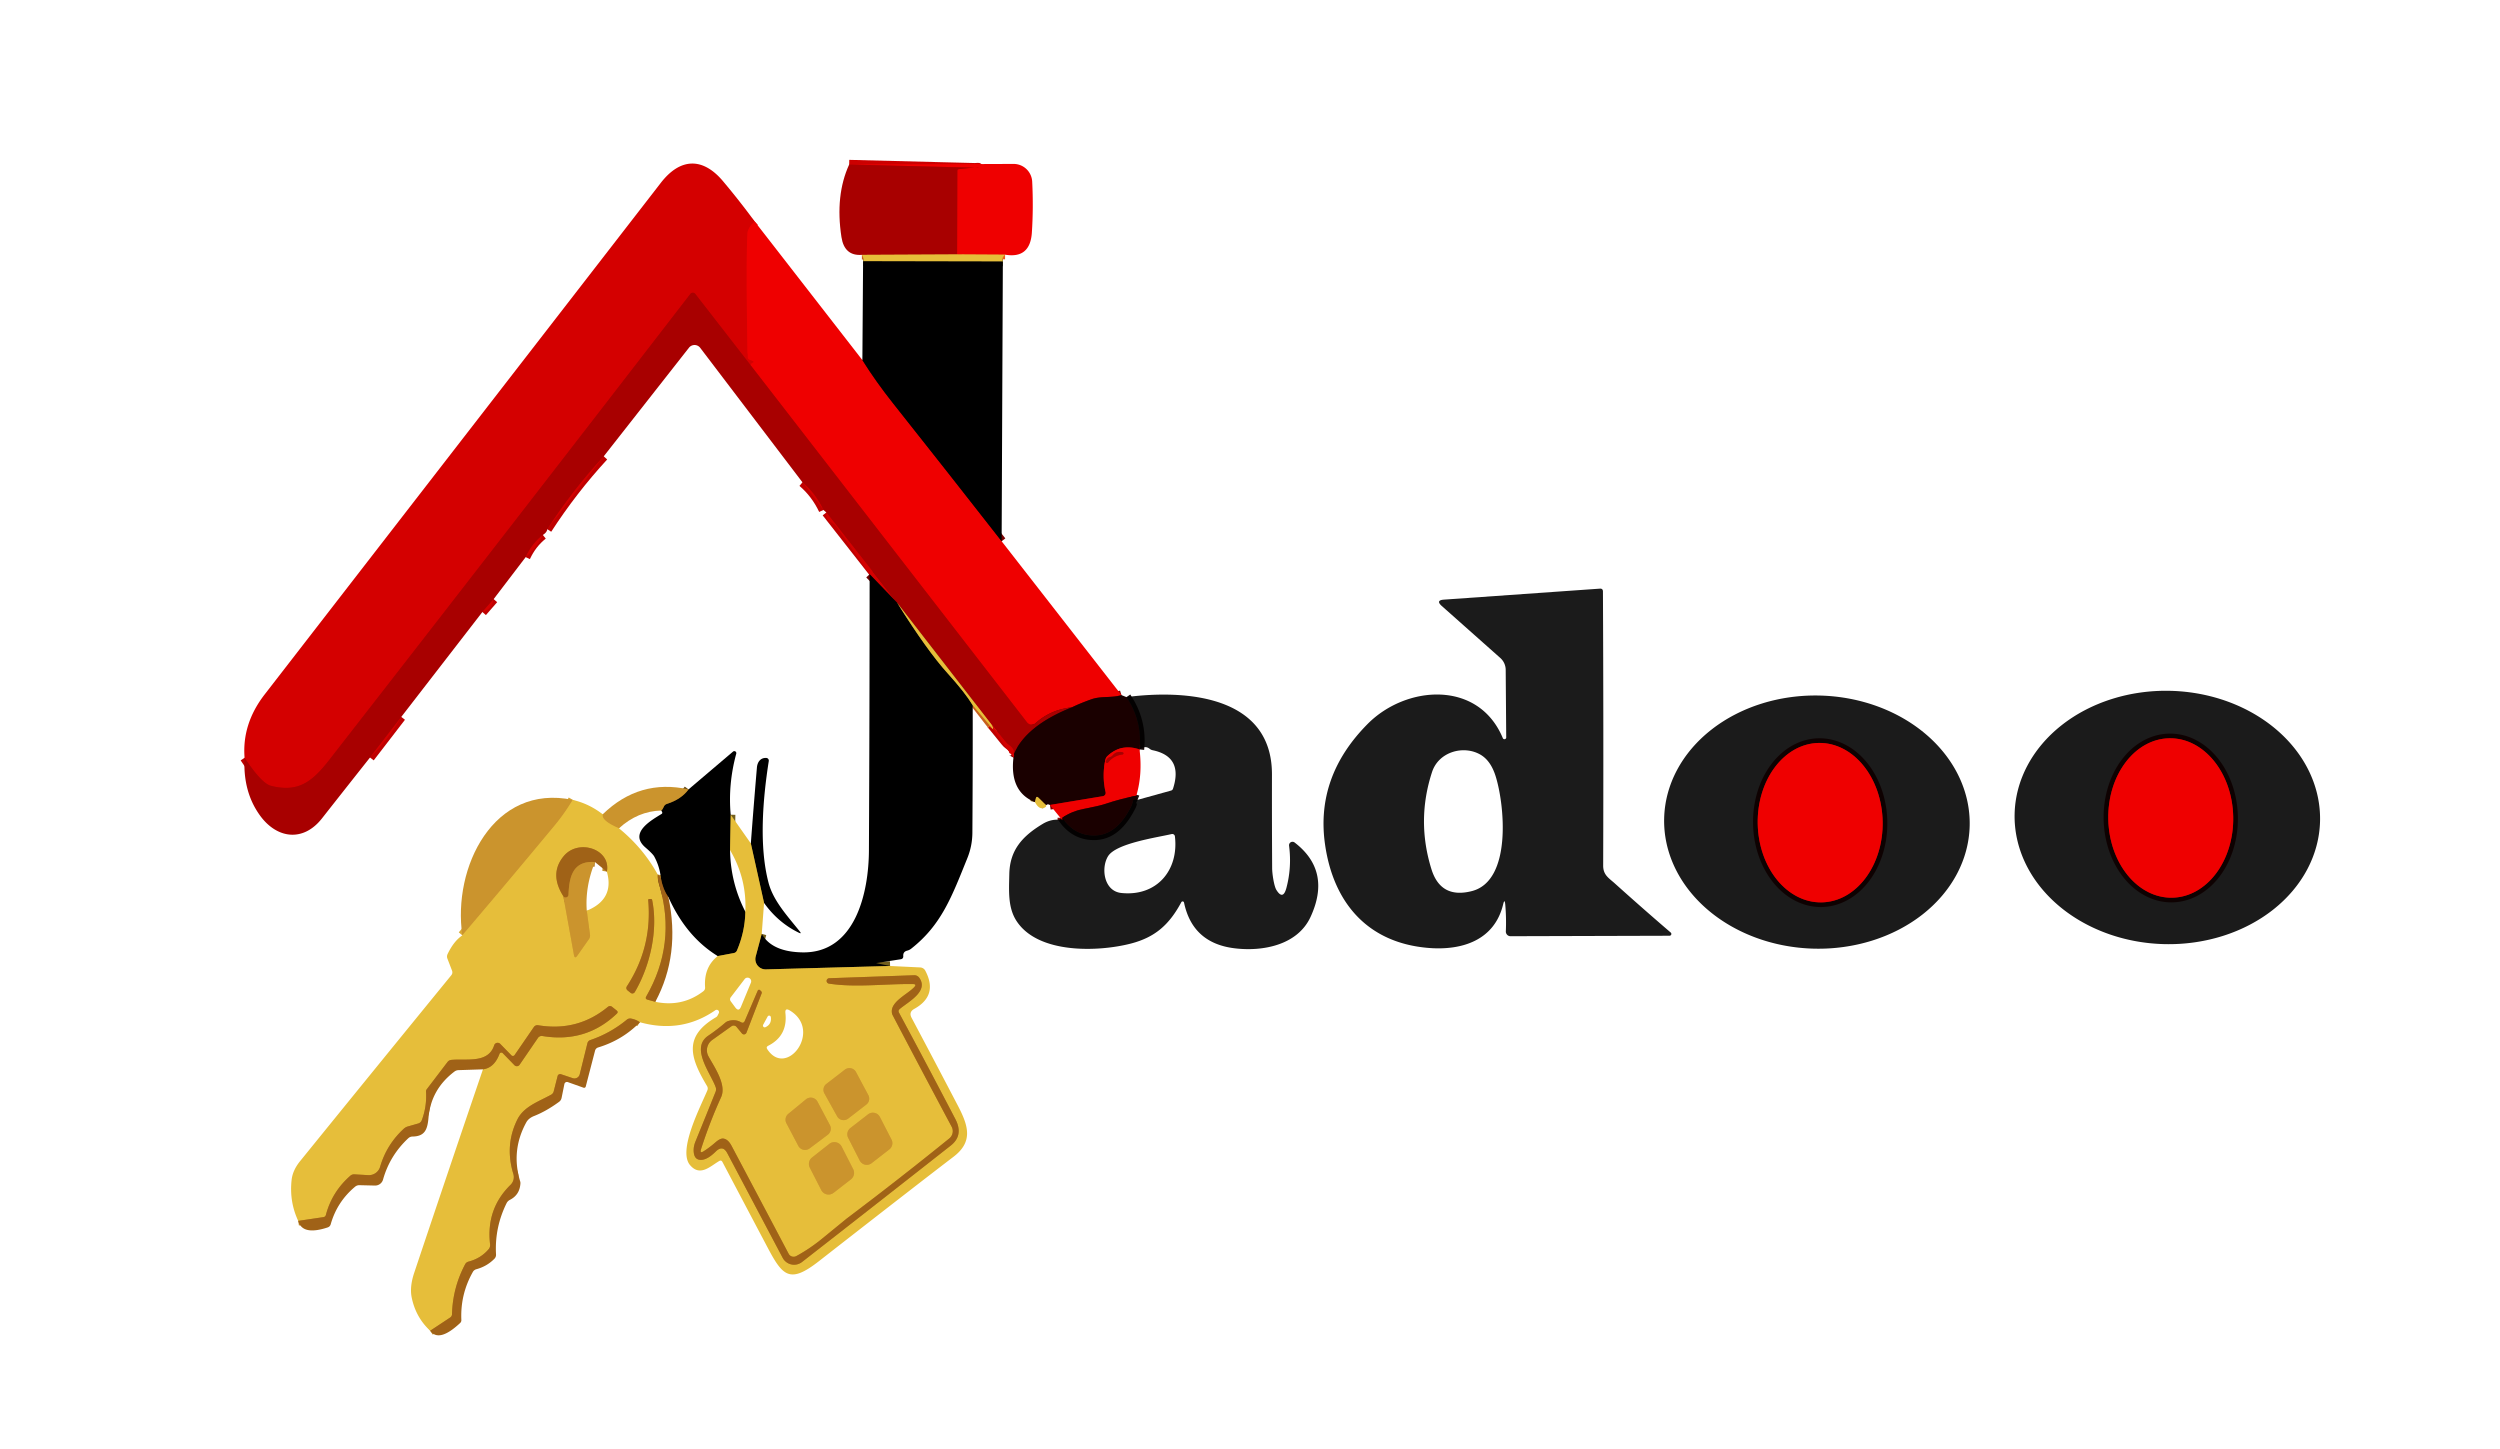 <?xml version="1.0" encoding="UTF-8" standalone="no"?>
<!DOCTYPE svg PUBLIC "-//W3C//DTD SVG 1.1//EN" "http://www.w3.org/Graphics/SVG/1.1/DTD/svg11.dtd">
<svg xmlns="http://www.w3.org/2000/svg" version="1.1" viewBox="0.00 0.00 535.00 310.00">
<g stroke-width="2.00" fill="none" stroke-linecap="butt">
<path stroke="#e20000" vector-effect="non-scaling-stroke" d="
  M 161.50 47.39
  Q 160.02 48.74 159.95 50.02
  Q 159.63 56.04 159.98 76.42
  Q 159.98 76.84 160.37 77.00
  L 161.16 77.32
  A 0.12 0.11 43.0 0 1 161.17 77.53
  Q 160.47 77.87 160.68 78.22"
/>
<path stroke="#be0000" vector-effect="non-scaling-stroke" d="
  M 160.68 78.22
  L 148.79 62.90
  A 0.67 0.66 44.8 0 0 147.74 62.90
  Q 109.19 112.89 70.54 162.53
  C 66.87 167.24 63.91 169.66 58.00 168.17
  Q 55.98 167.66 52.34 162.17"
/>
<path stroke="#780000" vector-effect="non-scaling-stroke" d="
  M 184.55 77.06
  Q 187.38 81.59 191.15 86.35
  Q 202.60 100.79 214.35 115.83"
/>
<path stroke="#850000" vector-effect="non-scaling-stroke" d="
  M 239.99 148.75
  C 237.87 149.41 235.68 148.90 233.58 149.64
  Q 231.16 150.50 229.40 151.36"
/>
<path stroke="#cc0000" vector-effect="non-scaling-stroke" d="
  M 229.40 151.36
  Q 224.82 151.86 221.63 154.75
  A 1.27 1.26 50.1 0 1 219.78 154.58
  L 160.68 78.22"
/>
<path stroke="#610000" vector-effect="non-scaling-stroke" d="
  M 229.40 151.36
  Q 219.58 155.28 216.96 161.38"
/>
<path stroke="#be0000" vector-effect="non-scaling-stroke" d="
  M 216.96 161.38
  Q 217.19 160.33 215.87 159.40
  Q 215.47 159.11 215.16 158.72
  L 212.13 154.99"
/>
<path stroke="#c75f1d" vector-effect="non-scaling-stroke" d="
  M 212.13 154.99
  L 192.00 129.01"
/>
<path stroke="#be0000" vector-effect="non-scaling-stroke" d="
  M 192.00 129.01
  L 176.84 109.67"
/>
<path stroke="#be0000" vector-effect="non-scaling-stroke" d="
  M 176.21 109.13
  Q 174.54 105.61 171.73 103.22"
/>
<path stroke="#be0000" vector-effect="non-scaling-stroke" d="
  M 129.20 97.65
  Q 122.54 104.88 117.12 113.25"
/>
<path stroke="#be0000" vector-effect="non-scaling-stroke" d="
  M 116.17 114.48
  Q 113.83 116.34 112.49 119.23"
/>
<path stroke="#be0000" vector-effect="non-scaling-stroke" d="
  M 105.64 128.21
  L 103.23 130.97"
/>
<path stroke="#be0000" vector-effect="non-scaling-stroke" d="
  M 85.87 153.42
  L 79.18 162.11"
/>
<path stroke="#0e0000" stroke-opacity="0.949" vector-effect="non-scaling-stroke" d="
  M 241.05 149.18
  Q 244.48 154.27 243.86 160.38"
/>
<path stroke="#850000" vector-effect="non-scaling-stroke" d="
  M 243.86 160.38
  Q 239.98 159.04 237.03 161.76
  Q 236.66 162.10 236.55 162.59
  Q 235.79 166.04 236.59 169.51
  A 0.71 0.71 0.0 0 1 236.02 170.38
  L 224.68 172.26"
/>
<path stroke="#805f1d" vector-effect="non-scaling-stroke" d="
  M 223.86 172.31
  L 222.22 170.70
  Q 221.81 170.29 221.67 170.85
  L 221.48 171.65"
/>
<path stroke="#770000" vector-effect="non-scaling-stroke" d="
  M 216.88 162.13
  Q 217.10 161.73 216.96 161.38"
/>
<path stroke="#6a0000" vector-effect="non-scaling-stroke" d="
  M 192.00 129.01
  L 186.10 122.88"
/>
<path stroke="#dd5f1d" vector-effect="non-scaling-stroke" d="
  M 212.13 154.99
  Q 212.68 155.75 212.48 156.02"
/>
<path stroke="#735f1d" vector-effect="non-scaling-stroke" d="
  M 192.00 129.01
  Q 198.40 139.23 202.75 144.04
  Q 206.55 148.24 208.16 150.93"
/>
<path stroke="#735f1d" vector-effect="non-scaling-stroke" d="
  M 190.48 206.72
  L 163.91 207.45
  A 2.20 2.20 0.0 0 1 161.72 204.68
  L 163.01 199.85"
/>
<path stroke="#850000" vector-effect="non-scaling-stroke" d="
  M 243.17 170.28
  Q 239.69 170.97 236.52 172.04
  Q 235.32 172.45 231.85 173.12
  Q 229.39 173.59 227.32 174.99"
/>
<path stroke="#7e0000" stroke-opacity="0.949" vector-effect="non-scaling-stroke" d="
  M 227.33 175.51
  Q 227.32 175.25 227.32 174.99"
/>
<path stroke="#0e0000" stroke-opacity="0.949" vector-effect="non-scaling-stroke" d="
  M 227.32 174.99
  Q 230.07 179.00 234.56 178.77
  C 238.28 178.58 240.62 175.50 242.16 172.39
  Q 242.24 172.24 242.40 171.54
  Q 242.56 170.81 243.43 171.17"
/>
<path stroke="#735f1d" vector-effect="non-scaling-stroke" d="
  M 214.61 55.97
  L 184.70 55.91"
/>
<path stroke="#c39029" vector-effect="non-scaling-stroke" d="
  M 140.76 187.17
  Q 140.65 187.90 141.12 189.51
  Q 144.79 201.94 138.29 213.25
  Q 137.99 213.77 138.57 213.93
  L 140.24 214.39"
/>
<path stroke="#c39029" vector-effect="non-scaling-stroke" d="
  M 136.94 218.76
  Q 136.05 218.14 135.01 217.97
  Q 134.52 217.90 134.14 218.21
  Q 130.62 221.11 126.31 222.58
  A 0.94 0.93 -3.0 0 0 125.71 223.24
  L 124.06 229.91
  A 1.16 1.16 0.0 0 1 122.57 230.73
  L 120.04 229.88
  A 0.56 0.56 0.0 0 0 119.33 230.27
  L 118.49 233.56
  A 1.12 1.10 83.2 0 1 117.95 234.26
  C 115.28 235.74 112.09 236.77 110.70 239.60
  Q 107.98 245.10 109.86 251.23
  A 2.32 2.30 59.6 0 1 109.27 253.54
  Q 103.99 258.70 104.88 266.29
  A 1.37 1.35 61.9 0 1 104.57 267.33
  Q 102.86 269.32 100.25 269.99
  A 1.11 1.10 -83.1 0 0 99.54 270.55
  Q 96.88 275.57 96.73 281.25
  A 0.87 0.85 -16.7 0 1 96.35 281.94
  L 92.06 284.78"
/>
<path stroke="#c39029" vector-effect="non-scaling-stroke" d="
  M 103.35 228.84
  Q 105.78 228.52 106.89 225.53
  A 0.42 0.42 0.0 0 1 107.59 225.38
  L 110.09 227.95
  A 0.72 0.71 40.1 0 0 111.19 227.86
  L 115.12 222.12
  A 0.97 0.96 21.9 0 1 116.09 221.71
  Q 125.37 223.25 131.98 216.94
  Q 132.37 216.58 131.96 216.24
  L 131.02 215.49
  Q 130.54 215.10 130.06 215.49
  Q 123.59 220.81 115.16 219.40
  A 0.92 0.91 22.0 0 0 114.25 219.78
  L 110.12 225.79
  A 0.44 0.44 0.0 0 1 109.45 225.85
  L 107.05 223.39
  A 0.78 0.78 0.0 0 0 105.75 223.70
  C 104.48 227.65 99.77 226.50 96.57 226.82
  Q 96.07 226.88 95.76 227.28
  L 91.32 233.11
  A 0.76 0.73 63.4 0 0 91.17 233.59
  Q 91.37 236.80 90.26 239.73
  A 1.15 1.13 -86.7 0 1 89.49 240.43
  L 87.29 241.06
  Q 86.79 241.20 86.41 241.55
  Q 82.74 244.93 81.35 249.68
  A 2.51 2.50 -80.1 0 1 78.80 251.48
  L 75.85 251.31
  Q 75.35 251.28 74.97 251.61
  Q 71.07 255.02 69.75 259.96
  Q 69.64 260.41 69.18 260.47
  L 63.82 261.27"
/>
<path stroke="#eb5f1d" vector-effect="non-scaling-stroke" d="
  M 215.09 54.50
  L 204.82 54.44"
/>
<path stroke="#cc0000" vector-effect="non-scaling-stroke" d="
  M 204.82 54.44
  L 204.87 36.56
  Q 204.87 36.23 205.21 36.19
  Q 207.30 35.92 209.35 35.85
  Q 209.37 35.85 209.37 35.87
  Q 209.37 35.87 209.38 35.88
  Q 209.38 35.91 209.35 35.91
  L 181.72 35.21"
/>
<path stroke="#c75f1d" vector-effect="non-scaling-stroke" d="
  M 204.82 54.44
  L 184.44 54.54"
/>
<path stroke="#735f1d" vector-effect="non-scaling-stroke" d="
  M 163.51 193.23
  L 160.68 180.49"
/>
<path stroke="#735f1d" vector-effect="non-scaling-stroke" d="
  M 156.37 174.35
  L 156.23 181.92"
/>
<path stroke="#735f1d" vector-effect="non-scaling-stroke" d="
  M 159.50 195.09
  Q 159.44 199.34 157.70 203.43
  A 0.90 0.90 0.0 0 1 157.05 203.95
  L 153.60 204.60"
/>
<path stroke="#50310c" vector-effect="non-scaling-stroke" d="
  M 143.03 191.96
  Q 141.91 190.46 141.44 187.98"
/>
<path stroke="#664a17" vector-effect="non-scaling-stroke" d="
  M 141.53 173.45
  Q 141.81 173.21 142.05 172.64
  Q 142.25 172.18 142.73 172.03
  Q 145.79 171.05 147.35 168.93"
/>
<path stroke="#d9a934" vector-effect="non-scaling-stroke" d="
  M 122.57 171.18
  Q 120.80 174.12 118.80 176.54
  Q 109.10 188.25 98.94 200.17"
/>
<path stroke="#d9a934" vector-effect="non-scaling-stroke" d="
  M 132.46 177.26
  Q 128.61 175.62 128.98 174.26"
/>
<path stroke="#7e0000" stroke-opacity="0.949" vector-effect="non-scaling-stroke" d="
  M 464.868 192.107
  A 17.06 13.37 88.9 0 0 477.908 174.793
  A 17.06 13.37 88.9 0 0 464.212 157.993
  A 17.06 13.37 88.9 0 0 451.173 175.307
  A 17.06 13.37 88.9 0 0 464.868 192.107"
/>
<path stroke="#7e0000" stroke-opacity="0.949" vector-effect="non-scaling-stroke" d="
  M 389.848 193.107
  A 17.06 13.37 88.9 0 0 402.887 175.793
  A 17.06 13.37 88.9 0 0 389.192 158.993
  A 17.06 13.37 88.9 0 0 376.152 176.307
  A 17.06 13.37 88.9 0 0 389.848 193.107"
/>
<path stroke="#cc0000" vector-effect="non-scaling-stroke" d="
  M 237.54 162.01
  Q 236.92 162.17 236.67 162.88
  A 0.28 0.28 0.0 0 0 237.16 163.15
  Q 238.34 161.69 240.22 161.46
  A 0.24 0.24 0.0 0 0 240.25 160.99
  Q 238.92 160.66 238.10 161.66
  Q 237.88 161.92 237.54 162.01"
/>
<path stroke="#d9a934" vector-effect="non-scaling-stroke" d="
  M 120.55 191.78
  L 122.82 204.34
  Q 123.00 205.30 123.55 204.50
  L 126.03 200.97
  Q 126.33 200.54 126.26 200.02
  L 125.57 194.89"
/>
<path stroke="#c39029" vector-effect="non-scaling-stroke" d="
  M 129.87 186.54
  C 130.79 181.72 123.78 179.39 120.62 183.23
  Q 117.51 187.00 120.55 191.78"
/>
<path stroke="#b67b22" vector-effect="non-scaling-stroke" d="
  M 127.32 184.48
  C 122.58 184.14 121.80 187.64 121.66 191.47
  A 0.62 0.61 85.9 0 1 121.16 192.05
  Q 120.71 192.13 120.55 191.78"
/>
<path stroke="#c39029" vector-effect="non-scaling-stroke" d="
  M 135.85 212.30
  C 139.12 206.72 140.88 199.05 139.56 192.61
  Q 139.51 192.38 139.27 192.38
  Q 139.13 192.38 138.99 192.38
  Q 138.69 192.37 138.72 192.67
  Q 139.60 202.67 134.19 211.01
  Q 133.82 211.57 134.35 211.99
  L 134.95 212.47
  A 0.61 0.60 -55.3 0 0 135.85 212.30"
/>
<path stroke="#c39029" vector-effect="non-scaling-stroke" d="
  M 150.02 245.93
  Q 151.84 240.24 154.32 234.79
  C 155.54 232.10 152.83 228.29 151.61 226.05
  A 2.70 2.70 0.0 0 1 152.41 222.56
  L 156.53 219.62
  A 0.81 0.81 0.0 0 1 157.63 219.77
  L 158.77 221.15
  A 0.57 0.57 0.0 0 0 159.74 221.00
  L 162.99 212.58
  Q 163.08 212.33 162.90 212.15
  L 162.65 211.90
  A 0.30 0.30 0.0 0 0 162.16 211.99
  L 159.38 218.48
  Q 159.12 219.07 158.56 218.75
  Q 157.36 218.07 155.91 218.48
  Q 155.51 218.59 155.19 218.87
  Q 153.45 220.36 151.55 221.65
  C 147.68 224.29 152.13 229.73 153.16 232.67
  A 1.38 1.35 -44.4 0 1 153.14 233.63
  Q 151.01 238.95 148.84 244.26
  Q 148.33 245.50 148.47 246.65
  Q 148.64 248.12 149.85 248.21
  Q 151.27 248.31 153.18 246.42
  Q 154.67 244.95 155.65 246.80
  L 167.50 269.19
  A 2.76 2.76 0.0 0 0 171.63 270.07
  Q 187.33 257.83 203.45 245.16
  Q 206.26 242.96 204.45 239.49
  Q 198.51 228.08 192.39 216.72
  Q 192.14 216.26 192.54 215.93
  C 194.41 214.35 198.79 212.13 196.72 209.24
  A 1.30 1.28 70.6 0 0 195.62 208.70
  L 177.51 209.34
  A 0.58 0.58 0.0 0 0 177.44 210.50
  C 183.13 211.38 189.53 210.51 195.38 210.59
  Q 196.24 210.60 195.66 211.23
  C 194.21 212.82 190.14 214.51 190.95 217.09
  Q 190.95 217.11 192.42 219.91
  Q 198.08 230.68 203.66 241.13
  A 2.01 2.01 0.0 0 1 203.15 243.63
  Q 192.55 252.22 181.20 260.77
  Q 181.11 260.84 176.00 265.02
  Q 173.32 267.22 170.41 268.80
  A 1.21 1.20 -28.3 0 1 168.77 268.31
  Q 162.58 256.57 156.56 245.22
  Q 155.83 243.83 154.85 243.66
  Q 154.17 243.54 153.09 244.48
  Q 151.90 245.53 150.58 246.37
  Q 149.71 246.92 150.02 245.93"
/>
<path stroke="#d9a934" vector-effect="non-scaling-stroke" d="
  M 183.18 229.41
  A 1.59 1.59 0.0 0 0 180.81 228.90
  L 176.84 231.96
  A 1.59 1.59 0.0 0 0 176.42 233.99
  L 179.15 238.90
  A 1.59 1.59 0.0 0 0 181.51 239.38
  L 185.40 236.37
  A 1.59 1.59 0.0 0 0 185.83 234.37
  L 183.18 229.41"
/>
<path stroke="#d9a934" vector-effect="non-scaling-stroke" d="
  M 174.94 235.75
  A 1.63 1.63 0.0 0 0 172.47 235.26
  L 168.70 238.36
  A 1.63 1.63 0.0 0 0 168.29 240.38
  L 170.84 245.22
  A 1.63 1.63 0.0 0 0 173.26 245.76
  L 177.14 242.84
  A 1.63 1.63 0.0 0 0 177.60 240.77
  L 174.94 235.75"
/>
<path stroke="#d9a934" vector-effect="non-scaling-stroke" d="
  M 183.98 248.35
  A 1.69 1.69 0.0 0 0 186.53 248.92
  L 190.32 245.97
  A 1.69 1.69 0.0 0 0 190.78 243.86
  L 188.30 239.04
  A 1.69 1.69 0.0 0 0 185.76 238.47
  L 181.99 241.39
  A 1.69 1.69 0.0 0 0 181.51 243.50
  L 183.98 248.35"
/>
<path stroke="#d9a934" vector-effect="non-scaling-stroke" d="
  M 180.11 245.36
  A 1.75 1.75 0.0 0 0 177.47 244.79
  L 173.77 247.71
  A 1.75 1.75 0.0 0 0 173.30 249.88
  L 175.75 254.68
  A 1.75 1.75 0.0 0 0 178.38 255.27
  L 182.10 252.38
  A 1.75 1.75 0.0 0 0 182.58 250.20
  L 180.11 245.36"
/>
</g>
<path fill="#d40000" d="
  M 161.50 47.39
  Q 160.02 48.74 159.95 50.02
  Q 159.63 56.04 159.98 76.42
  Q 159.98 76.84 160.37 77.00
  L 161.16 77.32
  A 0.12 0.11 43.0 0 1 161.17 77.53
  Q 160.47 77.87 160.68 78.22
  L 148.79 62.90
  A 0.67 0.66 44.8 0 0 147.74 62.90
  Q 109.19 112.89 70.54 162.53
  C 66.87 167.24 63.91 169.66 58.00 168.17
  Q 55.98 167.66 52.34 162.17
  Q 51.76 154.92 56.63 148.62
  Q 99.02 93.87 141.40 39.15
  C 145.61 33.70 150.43 33.67 154.72 38.77
  Q 158.33 43.07 161.50 47.39
  Z"
/>
<path fill="#ef0000" d="
  M 215.09 54.50
  L 204.82 54.44
  L 204.87 36.56
  Q 204.87 36.23 205.21 36.19
  Q 207.30 35.92 209.35 35.85
  Q 209.37 35.85 209.37 35.87
  Q 209.37 35.87 209.38 35.88
  Q 209.38 35.91 209.35 35.91
  L 181.72 35.21
  L 216.89 35.08
  A 4.00 3.98 88.4 0 1 220.89 38.88
  Q 221.17 44.47 220.82 49.75
  Q 220.46 55.41 215.09 54.50
  Z"
/>
<path fill="#a80000" d="
  M 181.72 35.21
  L 209.35 35.91
  Q 209.38 35.91 209.38 35.88
  Q 209.37 35.87 209.37 35.87
  Q 209.37 35.85 209.35 35.85
  Q 207.30 35.92 205.21 36.19
  Q 204.87 36.23 204.87 36.56
  L 204.82 54.44
  L 184.44 54.54
  Q 180.70 54.82 180.07 50.74
  Q 178.70 41.81 181.72 35.21
  Z"
/>
<path fill="#ef0000" d="
  M 161.50 47.39
  L 184.55 77.06
  Q 187.38 81.59 191.15 86.35
  Q 202.60 100.79 214.35 115.83
  L 239.99 148.75
  C 237.87 149.41 235.68 148.90 233.58 149.64
  Q 231.16 150.50 229.40 151.36
  Q 224.82 151.86 221.63 154.75
  A 1.27 1.26 50.1 0 1 219.78 154.58
  L 160.68 78.22
  Q 160.47 77.87 161.17 77.53
  A 0.12 0.11 43.0 0 0 161.16 77.32
  L 160.37 77.00
  Q 159.98 76.84 159.98 76.42
  Q 159.63 56.04 159.95 50.02
  Q 160.02 48.74 161.50 47.39
  Z"
/>
<path fill="#e6be3a" d="
  M 204.82 54.44
  L 215.09 54.50
  Q 214.25 55.23 214.61 55.97
  L 184.70 55.91
  Q 185.02 55.52 184.44 54.54
  L 204.82 54.44
  Z"
/>
<path fill="#000000" d="
  M 184.70 55.91
  L 214.61 55.97
  L 214.35 115.83
  Q 202.60 100.79 191.15 86.35
  Q 187.38 81.59 184.55 77.06
  L 184.70 55.91
  Z"
/>
<path fill="#a80000" d="
  M 160.68 78.22
  L 219.78 154.58
  A 1.27 1.26 50.1 0 0 221.63 154.75
  Q 224.82 151.86 229.40 151.36
  Q 219.58 155.28 216.96 161.38
  Q 217.19 160.33 215.87 159.40
  Q 215.47 159.11 215.16 158.72
  L 212.13 154.99
  L 192.00 129.01
  L 176.84 109.67
  L 176.21 109.13
  Q 174.54 105.61 171.73 103.22
  L 149.84 74.43
  A 1.52 1.52 0.0 0 0 147.44 74.41
  L 129.20 97.65
  Q 122.54 104.88 117.12 113.25
  Q 117.03 113.94 116.17 114.48
  Q 113.83 116.34 112.49 119.23
  L 105.64 128.21
  L 103.23 130.97
  L 85.87 153.42
  L 79.18 162.11
  Q 74.11 168.51 68.90 175.14
  C 64.85 180.29 59.19 179.47 55.60 174.46
  Q 51.95 169.37 52.34 162.17
  Q 55.98 167.66 58.00 168.17
  C 63.91 169.66 66.87 167.24 70.54 162.53
  Q 109.19 112.89 147.74 62.90
  A 0.67 0.66 44.8 0 1 148.79 62.90
  L 160.68 78.22
  Z"
/>
<path fill="#d40000" d="
  M 129.20 97.65
  L 117.12 113.25
  Q 122.54 104.88 129.20 97.65
  Z"
/>
<path fill="#d40000" d="
  M 171.73 103.22
  Q 174.54 105.61 176.21 109.13
  L 171.73 103.22
  Z"
/>
<path fill="#d40000" d="
  M 176.84 109.67
  L 192.00 129.01
  L 186.10 122.88
  L 178.88 112.58
  Q 178.59 112.17 178.13 111.95
  Q 176.57 111.21 176.84 109.67
  Z"
/>
<path fill="#d40000" d="
  M 116.17 114.48
  Q 114.77 117.34 112.49 119.23
  Q 113.83 116.34 116.17 114.48
  Z"
/>
<path fill="#000000" d="
  M 186.10 122.88
  L 192.00 129.01
  Q 198.40 139.23 202.75 144.04
  Q 206.55 148.24 208.16 150.93
  Q 208.18 164.66 208.09 178.20
  Q 208.07 181.02 207.03 183.60
  C 203.71 191.81 201.51 197.89 195.02 203.00
  Q 194.62 203.32 194.13 203.44
  Q 193.23 203.67 193.30 204.60
  Q 193.33 205.19 192.75 205.28
  L 187.51 206.10
  A 0.01 0.00 52.0 0 0 187.51 206.11
  L 190.48 206.72
  L 163.91 207.45
  A 2.20 2.20 0.0 0 1 161.72 204.68
  L 163.01 199.85
  Q 165.20 203.71 171.76 203.81
  C 183.08 203.98 185.91 190.96 185.95 182.00
  Q 186.09 152.60 186.10 122.88
  Z"
/>
<path fill="#000000" fill-opacity="0.894" d="
  M 321.66 193.58
  C 319.80 201.22 312.88 203.44 305.73 202.86
  C 292.73 201.81 285.35 193.25 283.56 180.72
  Q 281.48 166.21 292.68 154.92
  C 300.91 146.62 316.39 145.48 321.59 157.93
  A 0.38 0.38 0.0 0 0 322.33 157.78
  L 322.22 143.35
  A 3.45 3.43 20.7 0 0 321.06 140.80
  L 308.55 129.69
  Q 307.16 128.45 309.02 128.32
  L 342.37 125.97
  Q 343.02 125.92 343.03 126.58
  Q 343.17 155.93 343.08 185.25
  C 343.08 187.26 344.28 187.89 345.59 189.07
  Q 351.56 194.44 357.53 199.56
  A 0.39 0.39 0.0 0 1 357.28 200.25
  L 323.25 200.35
  A 1.00 1.00 0.0 0 1 322.25 199.30
  Q 322.37 196.47 322.13 193.62
  Q 322.00 192.15 321.66 193.58
  Z
  M 306.46 165.21
  Q 303.08 175.54 306.32 185.98
  Q 308.30 192.39 314.95 190.70
  C 323.66 188.50 321.97 172.02 320.03 166.00
  Q 318.98 162.73 316.77 161.47
  C 313.15 159.41 307.87 160.90 306.46 165.21
  Z"
/>
<path fill="#d40000" d="
  M 105.64 128.21
  Q 105.19 130.51 103.23 130.97
  L 105.64 128.21
  Z"
/>
<path fill="#e6be3a" d="
  M 192.00 129.01
  L 212.13 154.99
  Q 212.68 155.75 212.48 156.02
  L 208.16 150.93
  Q 206.55 148.24 202.75 144.04
  Q 198.40 139.23 192.00 129.01
  Z"
/>
<path fill="#000000" fill-opacity="0.894" d="
  M 496.49 175.739
  A 32.69 27.11 1.4 0 1 463.148 202.042
  A 32.69 27.11 1.4 0 1 431.13 174.141
  A 32.69 27.11 1.4 0 1 464.472 147.838
  A 32.69 27.11 1.4 0 1 496.49 175.739
  Z
  M 464.868 192.107
  A 17.06 13.37 88.9 0 0 477.908 174.793
  A 17.06 13.37 88.9 0 0 464.212 157.993
  A 17.06 13.37 88.9 0 0 451.173 175.307
  A 17.06 13.37 88.9 0 0 464.868 192.107
  Z"
/>
<path fill="#1a0000" d="
  M 239.99 148.75
  L 241.05 149.18
  Q 244.48 154.27 243.86 160.38
  Q 239.98 159.04 237.03 161.76
  Q 236.66 162.10 236.55 162.59
  Q 235.79 166.04 236.59 169.51
  A 0.71 0.71 0.0 0 1 236.02 170.38
  L 224.68 172.26
  Q 224.17 171.99 223.86 172.31
  L 222.22 170.70
  Q 221.81 170.29 221.67 170.85
  L 221.48 171.65
  Q 216.03 169.48 216.88 162.13
  Q 217.10 161.73 216.96 161.38
  Q 219.58 155.28 229.40 151.36
  Q 231.16 150.50 233.58 149.64
  C 235.68 148.90 237.87 149.41 239.99 148.75
  Z"
/>
<path fill="#000000" fill-opacity="0.894" d="
  M 227.33 175.51
  Q 227.32 175.25 227.32 174.99
  Q 230.07 179.00 234.56 178.77
  C 238.28 178.58 240.62 175.50 242.16 172.39
  Q 242.24 172.24 242.40 171.54
  Q 242.56 170.81 243.43 171.17
  L 250.61 169.18
  Q 250.92 169.09 251.02 168.79
  Q 253.25 161.93 246.68 160.55
  A 1.59 1.44 67.3 0 1 246.02 160.24
  Q 245.06 159.47 243.86 160.38
  Q 244.48 154.27 241.05 149.18
  C 253.45 147.56 272.24 148.70 272.20 165.75
  Q 272.18 175.78 272.24 185.81
  C 272.25 187.06 272.65 189.65 273.15 190.45
  Q 274.58 192.73 275.30 189.98
  Q 276.46 185.59 275.86 180.97
  A 0.74 0.74 0.0 0 1 277.04 180.29
  Q 285.01 186.41 280.44 196.26
  C 277.63 202.30 270.16 203.66 264.24 202.94
  Q 255.20 201.85 253.38 193.14
  A 0.31 0.31 0.0 0 0 252.81 193.06
  C 250.26 197.80 247.28 200.58 241.90 201.95
  C 235.05 203.70 222.12 204.21 217.51 197.05
  C 215.66 194.17 215.92 190.65 215.99 187.10
  C 216.08 181.99 218.70 179.00 223.08 176.35
  Q 225.13 175.10 227.33 175.51
  Z
  M 239.97 191.10
  C 247.59 191.89 252.30 186.19 251.43 178.97
  A 0.57 0.57 0.0 0 0 250.73 178.49
  C 247.57 179.23 238.80 180.47 237.11 183.25
  C 235.58 185.76 236.21 190.71 239.97 191.10
  Z"
/>
<path fill="#000000" fill-opacity="0.894" d="
  M 421.509 176.786
  A 32.70 27.09 1.5 0 1 388.111 203.011
  A 32.70 27.09 1.5 0 1 356.131 175.074
  A 32.70 27.09 1.5 0 1 389.529 148.849
  A 32.70 27.09 1.5 0 1 421.509 176.786
  Z
  M 389.848 193.107
  A 17.06 13.37 88.9 0 0 402.887 175.793
  A 17.06 13.37 88.9 0 0 389.192 158.993
  A 17.06 13.37 88.9 0 0 376.152 176.307
  A 17.06 13.37 88.9 0 0 389.848 193.107
  Z"
/>
<path fill="#d40000" d="
  M 85.87 153.42
  Q 83.01 158.42 79.18 162.11
  L 85.87 153.42
  Z"
/>
<path fill="#d40000" d="
  M 212.13 154.99
  L 215.16 158.72
  Q 215.47 159.11 215.87 159.40
  Q 217.19 160.33 216.96 161.38
  Q 217.10 161.73 216.88 162.13
  L 212.48 156.02
  Q 212.68 155.75 212.13 154.99
  Z"
/>
<ellipse fill="#ef0000" cx="0.00" cy="0.00" transform="translate(464.54,175.05) rotate(88.9)" rx="17.06" ry="13.37"/>
<ellipse fill="#ef0000" cx="0.00" cy="0.00" transform="translate(389.52,176.05) rotate(88.9)" rx="17.06" ry="13.37"/>
<path fill="#ef0000" d="
  M 243.86 160.38
  Q 244.52 165.77 243.17 170.28
  Q 239.69 170.97 236.52 172.04
  Q 235.32 172.45 231.85 173.12
  Q 229.39 173.59 227.32 174.99
  Q 227.32 175.25 227.33 175.51
  L 224.68 172.26
  L 236.02 170.38
  A 0.71 0.71 0.0 0 0 236.59 169.51
  Q 235.79 166.04 236.55 162.59
  Q 236.66 162.10 237.03 161.76
  Q 239.98 159.04 243.86 160.38
  Z
  M 237.54 162.01
  Q 236.92 162.17 236.67 162.88
  A 0.28 0.28 0.0 0 0 237.16 163.15
  Q 238.34 161.69 240.22 161.46
  A 0.24 0.24 0.0 0 0 240.25 160.99
  Q 238.92 160.66 238.10 161.66
  Q 237.88 161.92 237.54 162.01
  Z"
/>
<path fill="#000000" d="
  M 156.37 174.35
  L 156.23 181.92
  Q 156.33 188.93 159.50 195.09
  Q 159.44 199.34 157.70 203.43
  A 0.90 0.90 0.0 0 1 157.05 203.95
  L 153.60 204.60
  Q 146.85 200.47 143.03 191.96
  Q 141.91 190.46 141.44 187.98
  Q 141.18 185.44 140.00 183.28
  Q 139.69 182.72 138.11 181.35
  C 134.49 178.22 139.45 175.50 141.55 174.20
  Q 141.83 174.03 141.68 173.74
  L 141.53 173.45
  Q 141.81 173.21 142.05 172.64
  Q 142.25 172.18 142.73 172.03
  Q 145.79 171.05 147.35 168.93
  L 156.87 160.84
  A 0.43 0.43 0.0 0 1 157.56 161.28
  Q 155.78 167.81 156.37 174.35
  Z"
/>
<path fill="#a80000" d="
  M 238.10 161.66
  Q 238.92 160.66 240.25 160.99
  A 0.24 0.24 0.0 0 1 240.22 161.46
  Q 238.34 161.69 237.16 163.15
  A 0.28 0.28 0.0 0 1 236.67 162.88
  Q 236.92 162.17 237.54 162.01
  Q 237.88 161.92 238.10 161.66
  Z"
/>
<path fill="#000000" d="
  M 163.51 193.23
  L 160.68 180.49
  Q 161.31 172.08 161.98 164.26
  C 162.08 163.05 162.77 162.13 163.99 162.20
  A 0.57 0.57 0.0 0 1 164.52 162.85
  C 163.23 171.09 162.41 181.10 164.47 188.92
  C 165.50 192.85 168.68 196.21 171.16 199.34
  Q 171.62 199.92 170.95 199.60
  Q 166.50 197.43 163.51 193.23
  Z"
/>
<path fill="#cb942d" d="
  M 147.35 168.93
  Q 145.79 171.05 142.73 172.03
  Q 142.25 172.18 142.05 172.64
  Q 141.81 173.21 141.53 173.45
  Q 136.47 173.59 132.46 177.26
  Q 128.61 175.62 128.98 174.26
  Q 136.85 166.61 147.35 168.93
  Z"
/>
<path fill="#e6be3a" d="
  M 223.86 172.31
  Q 223.99 172.60 223.59 172.81
  Q 222.43 173.45 221.48 171.65
  L 221.67 170.85
  Q 221.81 170.29 222.22 170.70
  L 223.86 172.31
  Z"
/>
<path fill="#1a0000" d="
  M 243.17 170.28
  Q 242.82 170.25 243.43 171.17
  Q 242.56 170.81 242.40 171.54
  Q 242.24 172.24 242.16 172.39
  C 240.62 175.50 238.28 178.58 234.56 178.77
  Q 230.07 179.00 227.32 174.99
  Q 229.39 173.59 231.85 173.12
  Q 235.32 172.45 236.52 172.04
  Q 239.69 170.97 243.17 170.28
  Z"
/>
<path fill="#cb942d" d="
  M 122.57 171.18
  Q 120.80 174.12 118.80 176.54
  Q 109.10 188.25 98.94 200.17
  C 96.81 185.68 105.58 167.61 122.57 171.18
  Z"
/>
<path fill="#e6be3a" d="
  M 122.57 171.18
  Q 126.08 172.00 128.98 174.26
  Q 128.61 175.62 132.46 177.26
  Q 137.65 181.49 140.76 187.17
  Q 140.65 187.90 141.12 189.51
  Q 144.79 201.94 138.29 213.25
  Q 137.99 213.77 138.57 213.93
  L 140.24 214.39
  Q 145.97 215.59 150.50 212.14
  Q 150.92 211.82 150.89 211.30
  Q 150.58 206.97 153.60 204.60
  L 157.05 203.95
  A 0.90 0.90 0.0 0 0 157.70 203.43
  Q 159.44 199.34 159.50 195.09
  Q 159.84 188.04 156.23 181.92
  L 156.37 174.35
  L 160.68 180.49
  L 163.51 193.23
  L 163.01 199.85
  L 161.72 204.68
  A 2.20 2.20 0.0 0 0 163.91 207.45
  L 190.48 206.72
  L 196.91 207.03
  A 1.31 1.30 -12.7 0 1 198.01 207.72
  Q 200.82 213.04 195.64 215.91
  Q 194.43 216.59 195.08 217.81
  Q 199.90 226.88 205.02 236.68
  C 207.28 241.01 208.24 244.35 204.05 247.55
  Q 195.57 254.03 175.20 269.93
  C 169.05 274.73 167.51 273.09 164.33 267.09
  Q 159.47 257.90 154.60 248.66
  Q 154.36 248.20 153.91 248.46
  C 151.95 249.61 149.81 251.87 147.66 249.32
  C 145.01 246.17 149.92 236.83 151.37 233.35
  Q 151.57 232.87 151.31 232.42
  C 147.74 226.42 146.12 221.85 153.24 217.68
  A 0.84 0.84 0.0 0 0 153.57 217.32
  L 153.82 216.82
  A 0.50 0.50 0.0 0 0 153.08 216.19
  Q 145.82 221.23 136.94 218.76
  Q 136.05 218.14 135.01 217.97
  Q 134.52 217.90 134.14 218.21
  Q 130.62 221.11 126.31 222.58
  A 0.94 0.93 -3.0 0 0 125.71 223.24
  L 124.06 229.91
  A 1.16 1.16 0.0 0 1 122.57 230.73
  L 120.04 229.88
  A 0.56 0.56 0.0 0 0 119.33 230.27
  L 118.49 233.56
  A 1.12 1.10 83.2 0 1 117.95 234.26
  C 115.28 235.74 112.09 236.77 110.70 239.60
  Q 107.98 245.10 109.86 251.23
  A 2.32 2.30 59.6 0 1 109.27 253.54
  Q 103.99 258.70 104.88 266.29
  A 1.37 1.35 61.9 0 1 104.57 267.33
  Q 102.86 269.32 100.25 269.99
  A 1.11 1.10 -83.1 0 0 99.54 270.55
  Q 96.88 275.57 96.73 281.25
  A 0.87 0.85 -16.7 0 1 96.35 281.94
  L 92.06 284.78
  Q 88.99 281.94 88.11 277.70
  Q 87.63 275.42 88.63 272.41
  Q 95.91 250.66 103.35 228.84
  Q 105.78 228.52 106.89 225.53
  A 0.42 0.42 0.0 0 1 107.59 225.38
  L 110.09 227.95
  A 0.72 0.71 40.1 0 0 111.19 227.86
  L 115.12 222.12
  A 0.97 0.96 21.9 0 1 116.09 221.71
  Q 125.37 223.25 131.98 216.94
  Q 132.37 216.58 131.96 216.24
  L 131.02 215.49
  Q 130.54 215.10 130.06 215.49
  Q 123.59 220.81 115.16 219.40
  A 0.92 0.91 22.0 0 0 114.25 219.78
  L 110.12 225.79
  A 0.44 0.44 0.0 0 1 109.45 225.85
  L 107.05 223.39
  A 0.78 0.78 0.0 0 0 105.75 223.70
  C 104.48 227.65 99.77 226.50 96.57 226.82
  Q 96.07 226.88 95.76 227.28
  L 91.32 233.11
  A 0.76 0.73 63.4 0 0 91.17 233.59
  Q 91.37 236.80 90.26 239.73
  A 1.15 1.13 -86.7 0 1 89.49 240.43
  L 87.29 241.06
  Q 86.79 241.20 86.41 241.55
  Q 82.74 244.93 81.35 249.68
  A 2.51 2.50 -80.1 0 1 78.80 251.48
  L 75.85 251.31
  Q 75.35 251.28 74.97 251.61
  Q 71.07 255.02 69.75 259.96
  Q 69.64 260.41 69.18 260.47
  L 63.82 261.27
  Q 61.90 257.19 62.40 252.54
  Q 62.62 250.45 64.24 248.46
  Q 80.36 228.57 96.57 208.71
  Q 96.94 208.26 96.73 207.70
  L 95.74 205.13
  Q 95.56 204.65 95.78 204.18
  Q 97.10 201.41 98.94 200.17
  Q 109.10 188.25 118.80 176.54
  Q 120.80 174.12 122.57 171.18
  Z
  M 120.55 191.78
  L 122.82 204.34
  Q 123.00 205.30 123.55 204.50
  L 126.03 200.97
  Q 126.33 200.54 126.26 200.02
  L 125.57 194.89
  Q 131.54 192.45 129.87 186.54
  C 130.79 181.72 123.78 179.39 120.62 183.23
  Q 117.51 187.00 120.55 191.78
  Z
  M 135.85 212.30
  C 139.12 206.72 140.88 199.05 139.56 192.61
  Q 139.51 192.38 139.27 192.38
  Q 139.13 192.38 138.99 192.38
  Q 138.69 192.37 138.72 192.67
  Q 139.60 202.67 134.19 211.01
  Q 133.82 211.57 134.35 211.99
  L 134.95 212.47
  A 0.61 0.60 -55.3 0 0 135.85 212.30
  Z
  M 150.02 245.93
  Q 151.84 240.24 154.32 234.79
  C 155.54 232.10 152.83 228.29 151.61 226.05
  A 2.70 2.70 0.0 0 1 152.41 222.56
  L 156.53 219.62
  A 0.81 0.81 0.0 0 1 157.63 219.77
  L 158.77 221.15
  A 0.57 0.57 0.0 0 0 159.74 221.00
  L 162.99 212.58
  Q 163.08 212.33 162.90 212.15
  L 162.65 211.90
  A 0.30 0.30 0.0 0 0 162.16 211.99
  L 159.38 218.48
  Q 159.12 219.07 158.56 218.75
  Q 157.36 218.07 155.91 218.48
  Q 155.51 218.59 155.19 218.87
  Q 153.45 220.36 151.55 221.65
  C 147.68 224.29 152.13 229.73 153.16 232.67
  A 1.38 1.35 -44.4 0 1 153.14 233.63
  Q 151.01 238.95 148.84 244.26
  Q 148.33 245.50 148.47 246.65
  Q 148.64 248.12 149.85 248.21
  Q 151.27 248.31 153.18 246.42
  Q 154.67 244.95 155.65 246.80
  L 167.50 269.19
  A 2.76 2.76 0.0 0 0 171.63 270.07
  Q 187.33 257.83 203.45 245.16
  Q 206.26 242.96 204.45 239.49
  Q 198.51 228.08 192.39 216.72
  Q 192.14 216.26 192.54 215.93
  C 194.41 214.35 198.79 212.13 196.72 209.24
  A 1.30 1.28 70.6 0 0 195.62 208.70
  L 177.51 209.34
  A 0.58 0.58 0.0 0 0 177.44 210.50
  C 183.13 211.38 189.53 210.51 195.38 210.59
  Q 196.24 210.60 195.66 211.23
  C 194.21 212.82 190.14 214.51 190.95 217.09
  Q 190.95 217.11 192.42 219.91
  Q 198.08 230.68 203.66 241.13
  A 2.01 2.01 0.0 0 1 203.15 243.63
  Q 192.55 252.22 181.20 260.77
  Q 181.11 260.84 176.00 265.02
  Q 173.32 267.22 170.41 268.80
  A 1.21 1.20 -28.3 0 1 168.77 268.31
  Q 162.58 256.57 156.56 245.22
  Q 155.83 243.83 154.85 243.66
  Q 154.17 243.54 153.09 244.48
  Q 151.90 245.53 150.58 246.37
  Q 149.71 246.92 150.02 245.93
  Z
  M 158.58 215.42
  L 160.70 210.29
  A 0.78 0.78 0.0 0 0 159.36 209.52
  L 156.41 213.38
  Q 156.05 213.85 156.41 214.32
  L 157.34 215.58
  Q 158.10 216.60 158.58 215.42
  Z
  M 168.08 216.82
  Q 168.60 221.66 164.39 223.80
  Q 163.89 224.06 164.20 224.53
  C 168.31 230.84 176.11 220.47 169.00 216.23
  Q 167.95 215.61 168.08 216.82
  Z
  M 163.32 219.29
  A 0.38 0.37 -87.6 0 0 163.80 219.82
  Q 165.16 219.20 164.96 217.66
  A 0.37 0.36 55.6 0 0 164.28 217.53
  L 163.32 219.29
  Z
  M 183.18 229.41
  A 1.59 1.59 0.0 0 0 180.81 228.90
  L 176.84 231.96
  A 1.59 1.59 0.0 0 0 176.42 233.99
  L 179.15 238.90
  A 1.59 1.59 0.0 0 0 181.51 239.38
  L 185.40 236.37
  A 1.59 1.59 0.0 0 0 185.83 234.37
  L 183.18 229.41
  Z
  M 174.94 235.75
  A 1.63 1.63 0.0 0 0 172.47 235.26
  L 168.70 238.36
  A 1.63 1.63 0.0 0 0 168.29 240.38
  L 170.84 245.22
  A 1.63 1.63 0.0 0 0 173.26 245.76
  L 177.14 242.84
  A 1.63 1.63 0.0 0 0 177.60 240.77
  L 174.94 235.75
  Z
  M 183.98 248.35
  A 1.69 1.69 0.0 0 0 186.53 248.92
  L 190.32 245.97
  A 1.69 1.69 0.0 0 0 190.78 243.86
  L 188.30 239.04
  A 1.69 1.69 0.0 0 0 185.76 238.47
  L 181.99 241.39
  A 1.69 1.69 0.0 0 0 181.51 243.50
  L 183.98 248.35
  Z
  M 180.11 245.36
  A 1.75 1.75 0.0 0 0 177.47 244.79
  L 173.77 247.71
  A 1.75 1.75 0.0 0 0 173.30 249.88
  L 175.75 254.68
  A 1.75 1.75 0.0 0 0 178.38 255.27
  L 182.10 252.38
  A 1.75 1.75 0.0 0 0 182.58 250.20
  L 180.11 245.36
  Z"
/>
<path fill="#a06217" d="
  M 129.87 186.54
  L 127.32 184.48
  C 122.58 184.14 121.80 187.64 121.66 191.47
  A 0.62 0.61 85.9 0 1 121.16 192.05
  Q 120.71 192.13 120.55 191.78
  Q 117.51 187.00 120.62 183.23
  C 123.78 179.39 130.79 181.72 129.87 186.54
  Z"
/>
<path fill="#cb942d" d="
  M 127.32 184.48
  Q 125.19 189.73 125.57 194.89
  L 126.26 200.02
  Q 126.33 200.54 126.03 200.97
  L 123.55 204.50
  Q 123.00 205.30 122.82 204.34
  L 120.55 191.78
  Q 120.71 192.13 121.16 192.05
  A 0.62 0.61 85.9 0 0 121.66 191.47
  C 121.80 187.64 122.58 184.14 127.32 184.48
  Z"
/>
<path fill="#a06217" d="
  M 140.76 187.17
  Q 141.09 187.23 141.44 187.98
  Q 141.91 190.46 143.03 191.96
  Q 145.65 204.30 140.24 214.39
  L 138.57 213.93
  Q 137.99 213.77 138.29 213.25
  Q 144.79 201.94 141.12 189.51
  Q 140.65 187.90 140.76 187.17
  Z"
/>
<path fill="#a06217" d="
  M 139.56 192.61
  C 140.88 199.05 139.12 206.72 135.85 212.30
  A 0.61 0.60 -55.3 0 1 134.95 212.47
  L 134.35 211.99
  Q 133.82 211.57 134.19 211.01
  Q 139.60 202.67 138.72 192.67
  Q 138.69 192.37 138.99 192.38
  Q 139.13 192.38 139.27 192.38
  Q 139.51 192.38 139.56 192.61
  Z"
/>
<path fill="#a06217" d="
  M 150.58 246.37
  Q 151.90 245.53 153.09 244.48
  Q 154.17 243.54 154.85 243.66
  Q 155.83 243.83 156.56 245.22
  Q 162.58 256.57 168.77 268.31
  A 1.21 1.20 -28.3 0 0 170.41 268.80
  Q 173.32 267.22 176.00 265.02
  Q 181.11 260.84 181.20 260.77
  Q 192.55 252.22 203.15 243.63
  A 2.01 2.01 0.0 0 0 203.66 241.13
  Q 198.08 230.68 192.42 219.91
  Q 190.95 217.11 190.95 217.09
  C 190.14 214.51 194.21 212.82 195.66 211.23
  Q 196.24 210.60 195.38 210.59
  C 189.53 210.51 183.13 211.38 177.44 210.50
  A 0.58 0.58 0.0 0 1 177.51 209.34
  L 195.62 208.70
  A 1.30 1.28 70.6 0 1 196.72 209.24
  C 198.79 212.13 194.41 214.35 192.54 215.93
  Q 192.14 216.26 192.39 216.72
  Q 198.51 228.08 204.45 239.49
  Q 206.26 242.96 203.45 245.16
  Q 187.33 257.83 171.63 270.07
  A 2.76 2.76 0.0 0 1 167.50 269.19
  L 155.65 246.80
  Q 154.67 244.95 153.18 246.42
  Q 151.27 248.31 149.85 248.21
  Q 148.64 248.12 148.47 246.65
  Q 148.33 245.50 148.84 244.26
  Q 151.01 238.95 153.14 233.63
  A 1.38 1.35 -44.4 0 0 153.16 232.67
  C 152.13 229.73 147.68 224.29 151.55 221.65
  Q 153.45 220.36 155.19 218.87
  Q 155.51 218.59 155.91 218.48
  Q 157.36 218.07 158.56 218.75
  Q 159.12 219.07 159.38 218.48
  L 162.16 211.99
  A 0.30 0.30 0.0 0 1 162.65 211.90
  L 162.90 212.15
  Q 163.08 212.33 162.99 212.58
  L 159.74 221.00
  A 0.57 0.57 0.0 0 1 158.77 221.15
  L 157.63 219.77
  A 0.81 0.81 0.0 0 0 156.53 219.62
  L 152.41 222.56
  A 2.70 2.70 0.0 0 0 151.61 226.05
  C 152.83 228.29 155.54 232.10 154.32 234.79
  Q 151.84 240.24 150.02 245.93
  Q 149.71 246.92 150.58 246.37
  Z"
/>
<path fill="#a06217" d="
  M 103.35 228.84
  L 98.13 229.01
  Q 97.65 229.02 97.26 229.31
  Q 92.24 233.10 91.70 239.18
  C 91.48 241.70 90.94 243.18 88.27 243.22
  Q 87.76 243.23 87.38 243.58
  Q 83.42 247.27 81.97 252.43
  A 1.76 1.76 0.0 0 1 80.24 253.71
  L 76.92 253.63
  Q 76.38 253.62 75.97 253.97
  Q 72.13 257.19 70.77 262.00
  Q 70.62 262.50 70.12 262.67
  Q 64.71 264.46 63.82 261.27
  L 69.18 260.47
  Q 69.64 260.41 69.75 259.96
  Q 71.07 255.02 74.97 251.61
  Q 75.35 251.28 75.85 251.31
  L 78.80 251.48
  A 2.51 2.50 -80.1 0 0 81.35 249.68
  Q 82.74 244.93 86.41 241.55
  Q 86.79 241.20 87.29 241.06
  L 89.49 240.43
  A 1.15 1.13 -86.7 0 0 90.26 239.73
  Q 91.37 236.80 91.17 233.59
  A 0.76 0.73 63.4 0 1 91.32 233.11
  L 95.76 227.28
  Q 96.07 226.88 96.57 226.82
  C 99.77 226.50 104.48 227.65 105.75 223.70
  A 0.78 0.78 0.0 0 1 107.05 223.39
  L 109.45 225.85
  A 0.44 0.44 0.0 0 0 110.12 225.79
  L 114.25 219.78
  A 0.92 0.91 22.0 0 1 115.16 219.40
  Q 123.59 220.81 130.06 215.49
  Q 130.54 215.10 131.02 215.49
  L 131.96 216.24
  Q 132.37 216.58 131.98 216.94
  Q 125.37 223.25 116.09 221.71
  A 0.97 0.96 21.9 0 0 115.12 222.12
  L 111.19 227.86
  A 0.72 0.71 40.1 0 1 110.09 227.95
  L 107.59 225.38
  A 0.42 0.42 0.0 0 0 106.89 225.53
  Q 105.78 228.52 103.35 228.84
  Z"
/>
<path fill="#a06217" d="
  M 136.94 218.76
  Q 133.23 222.57 127.99 224.16
  A 0.96 0.96 0.0 0 0 127.34 224.85
  L 125.35 232.52
  A 0.36 0.36 0.0 0 1 124.88 232.77
  L 121.51 231.57
  A 0.56 0.56 0.0 0 0 120.78 231.99
  L 120.18 234.95
  Q 120.07 235.49 119.62 235.81
  Q 116.88 237.81 114.31 238.82
  Q 113.12 239.29 112.63 240.18
  Q 109.30 246.24 111.33 252.85
  A 1.20 1.16 -51.2 0 1 111.37 253.28
  Q 111.21 255.71 109.12 256.77
  Q 108.65 257.01 108.41 257.48
  Q 105.83 262.69 106.15 268.47
  A 1.19 1.17 65.7 0 1 105.82 269.36
  Q 104.21 271.00 101.95 271.61
  A 1.23 1.19 6.9 0 0 101.20 272.18
  Q 98.49 276.96 98.73 282.47
  Q 98.75 282.87 98.45 283.14
  Q 93.93 287.36 92.06 284.78
  L 96.35 281.94
  A 0.87 0.85 -16.7 0 0 96.73 281.25
  Q 96.88 275.57 99.54 270.55
  A 1.11 1.10 -83.1 0 1 100.25 269.99
  Q 102.86 269.32 104.57 267.33
  A 1.37 1.35 61.9 0 0 104.88 266.29
  Q 103.99 258.70 109.27 253.54
  A 2.32 2.30 59.6 0 0 109.86 251.23
  Q 107.98 245.10 110.70 239.60
  C 112.09 236.77 115.28 235.74 117.95 234.26
  A 1.12 1.10 83.2 0 0 118.49 233.56
  L 119.33 230.27
  A 0.56 0.56 0.0 0 1 120.04 229.88
  L 122.57 230.73
  A 1.16 1.16 0.0 0 0 124.06 229.91
  L 125.71 223.24
  A 0.94 0.93 -3.0 0 1 126.31 222.58
  Q 130.62 221.11 134.14 218.21
  Q 134.52 217.90 135.01 217.97
  Q 136.05 218.14 136.94 218.76
  Z"
/>
<path fill="#cb942d" d="
  M 183.18 229.41
  L 185.83 234.37
  A 1.59 1.59 0.0 0 1 185.40 236.37
  L 181.51 239.38
  A 1.59 1.59 0.0 0 1 179.15 238.90
  L 176.42 233.99
  A 1.59 1.59 0.0 0 1 176.84 231.96
  L 180.81 228.90
  A 1.59 1.59 0.0 0 1 183.18 229.41
  Z"
/>
<path fill="#cb942d" d="
  M 174.94 235.75
  L 177.60 240.77
  A 1.63 1.63 0.0 0 1 177.14 242.84
  L 173.26 245.76
  A 1.63 1.63 0.0 0 1 170.84 245.22
  L 168.29 240.38
  A 1.63 1.63 0.0 0 1 168.70 238.36
  L 172.47 235.26
  A 1.63 1.63 0.0 0 1 174.94 235.75
  Z"
/>
<path fill="#cb942d" d="
  M 183.98 248.35
  L 181.51 243.50
  A 1.69 1.69 0.0 0 1 181.99 241.39
  L 185.76 238.47
  A 1.69 1.69 0.0 0 1 188.30 239.04
  L 190.78 243.86
  A 1.69 1.69 0.0 0 1 190.32 245.97
  L 186.53 248.92
  A 1.69 1.69 0.0 0 1 183.98 248.35
  Z"
/>
<path fill="#cb942d" d="
  M 180.11 245.36
  L 182.58 250.20
  A 1.75 1.75 0.0 0 1 182.10 252.38
  L 178.38 255.27
  A 1.75 1.75 0.0 0 1 175.75 254.68
  L 173.30 249.88
  A 1.75 1.75 0.0 0 1 173.77 247.71
  L 177.47 244.79
  A 1.75 1.75 0.0 0 1 180.11 245.36
  Z"
/>
</svg>

